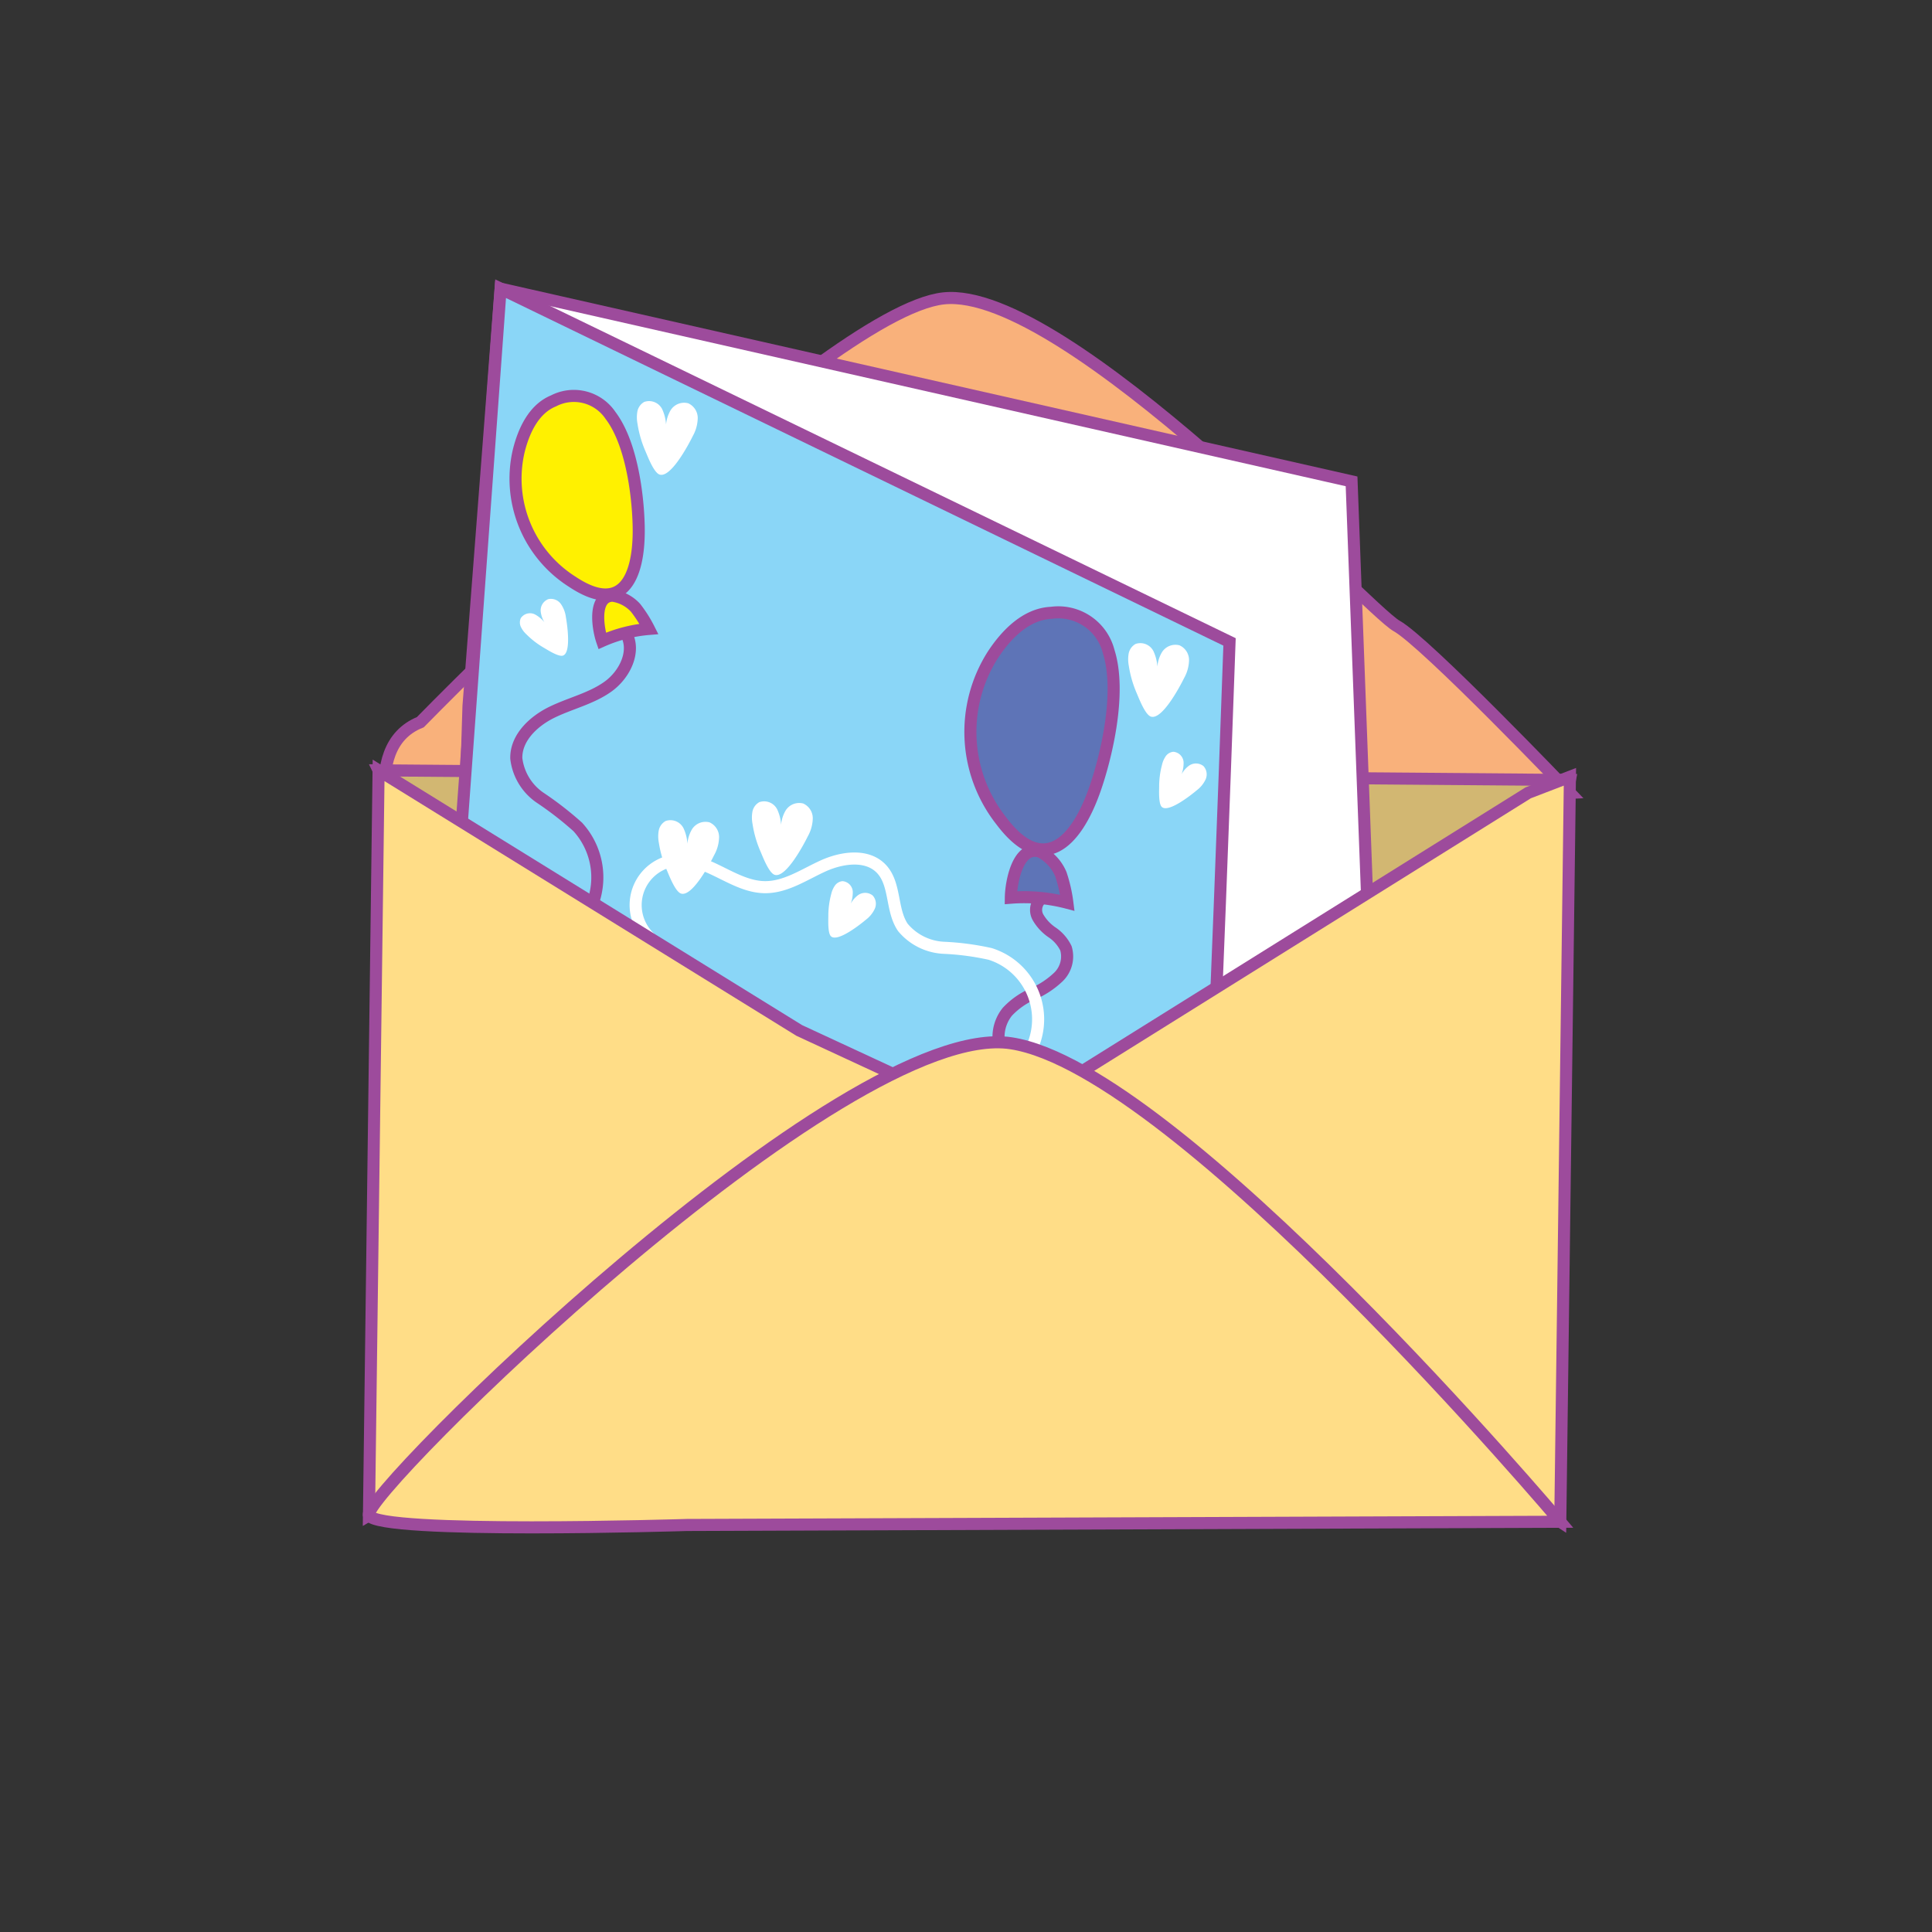 <svg id="word" xmlns="http://www.w3.org/2000/svg" viewBox="0 0 160 160"><rect x="0" y="0" width="160" height="160" fill="#333333" stroke="none"/><defs><style>.cls-1{fill:#f9b17b;}.cls-1,.cls-10,.cls-2,.cls-3,.cls-4,.cls-6,.cls-7,.cls-8{stroke:#9d4b9c;}.cls-1,.cls-10,.cls-2,.cls-3,.cls-4,.cls-6,.cls-7,.cls-8,.cls-9{stroke-miterlimit:10;}.cls-2{fill:#d2b772;}.cls-3,.cls-5{fill:#fff;}.cls-4{fill:#8ad6f7;}.cls-6{fill:#5e74b7;}.cls-7,.cls-9{fill:none;}.cls-8{fill:#fff100;}.cls-9{stroke:#fff;}.cls-10{fill:#ffdd87;}</style></defs><path class="cls-1" d="M34.81,59.809s33.242-34.04,43.347-35.1,35.1,25.8,37.5,27.125,14.36,13.828,14.36,13.828L32.949,70.712S29.492,61.936,34.81,59.809Z"/><polygon class="cls-2" points="31.353 63.798 130.014 64.595 123.366 99.698 47.841 98.103 31.353 63.798"/><polygon class="cls-3" points="38.799 58.479 41.459 23.908 111.931 39.864 113.792 89.593 79.487 107.942 37.736 92.518 38.799 58.479"/><path class="cls-4" d="M41.459,23.908,101.825,53.16s-2.393,68.345-3.191,68.079S39.6,103.422,39.6,103.422L38,71.51Z"/><path class="cls-5" d="M93.481,55.124a2.756,2.756,0,0,1-.009-1,1.154,1.154,0,0,1,.569-.793,1.213,1.213,0,0,1,1.485.6,3.517,3.517,0,0,1,.319,1.716,2.82,2.82,0,0,1,.376-1.622,1.318,1.318,0,0,1,1.457-.583,1.334,1.334,0,0,1,.793,1.23,3.163,3.163,0,0,1-.409,1.483c-.346.7-1.82,3.487-2.747,3.192-.48-.153-.989-1.508-1.175-1.935A9.161,9.161,0,0,1,93.481,55.124Z"/><path class="cls-6" d="M82.223,54.236c1.131-1.727,2.772-3.392,4.834-3.484a4.3,4.3,0,0,1,4.75,3.178c1.126,3.513-.274,9-1.15,11.481-1.544,4.378-4.273,7.181-7.749,2.549A11.876,11.876,0,0,1,82.223,54.236Z"/><path class="cls-6" d="M83.714,74.344a14.042,14.042,0,0,1,4.681.422,12.352,12.352,0,0,0-.543-2.378,3.733,3.733,0,0,0-1.718-1.854C84.3,69.946,83.728,73.075,83.714,74.344Z"/><path class="cls-7" d="M82.886,86.989a3.325,3.325,0,0,1,.539-3.2,6.331,6.331,0,0,1,2.1-1.474A7.315,7.315,0,0,0,87.663,80.9a2.364,2.364,0,0,0,.612-2.37,3.355,3.355,0,0,0-1.136-1.307,3.836,3.836,0,0,1-1.184-1.27,1.258,1.258,0,0,1,.313-1.573"/><path class="cls-5" d="M96.233,63.338a2.07,2.07,0,0,1,.3-.7.874.874,0,0,1,.637-.379.921.921,0,0,1,.85.869,2.672,2.672,0,0,1-.3,1.291,2.141,2.141,0,0,1,.756-1.013,1,1,0,0,1,1.191.039,1.014,1.014,0,0,1,.177,1.1,2.408,2.408,0,0,1-.737.906c-.456.385-2.33,1.871-2.884,1.383-.288-.253-.228-1.35-.227-1.7A6.975,6.975,0,0,1,96.233,63.338Z"/><path class="cls-8" d="M42.953,37.369c.417-1.707,1.26-3.509,2.888-4.17a3.659,3.659,0,0,1,4.715,1.2c1.9,2.5,2.338,7.3,2.341,9.539.006,3.952-1.386,6.977-5.492,4.248A10.108,10.108,0,0,1,42.953,37.369Z"/><path class="cls-8" d="M49.867,53.078a11.964,11.964,0,0,1,3.875-.992,10.518,10.518,0,0,0-1.111-1.754,3.183,3.183,0,0,0-1.906-1C49.088,49.383,49.517,52.056,49.867,53.078Z"/><path class="cls-7" d="M51.856,52.471c.835,1.482-.131,3.413-1.517,4.4s-3.1,1.367-4.631,2.114-2.988,2.12-2.95,3.821a4.585,4.585,0,0,0,1.981,3.263,27.734,27.734,0,0,1,3.111,2.416,6.2,6.2,0,0,1,1.156,6.525"/><path class="cls-5" d="M52.793,35.08a2.734,2.734,0,0,1-.008-1,1.148,1.148,0,0,1,.569-.794,1.213,1.213,0,0,1,1.485.6,3.54,3.54,0,0,1,.319,1.716,2.808,2.808,0,0,1,.375-1.621,1.32,1.32,0,0,1,1.458-.584,1.338,1.338,0,0,1,.793,1.23,3.187,3.187,0,0,1-.409,1.483c-.346.705-1.821,3.487-2.747,3.192-.481-.153-.989-1.507-1.175-1.935A9.168,9.168,0,0,1,52.793,35.08Z"/><path class="cls-5" d="M43.6,52.538a2.059,2.059,0,0,1-.458-.609.872.872,0,0,1-.009-.742.921.921,0,0,1,1.177-.3,2.68,2.68,0,0,1,.968.906,2.139,2.139,0,0,1-.5-1.161,1,1,0,0,1,.628-1.013,1.014,1.014,0,0,1,1.039.394,2.414,2.414,0,0,1,.418,1.091c.106.587.458,2.952-.241,3.189-.362.123-1.283-.476-1.59-.653A6.949,6.949,0,0,1,43.6,52.538Z"/><path class="cls-5" d="M62.32,68.226a2.734,2.734,0,0,1-.008-1,1.148,1.148,0,0,1,.569-.794,1.214,1.214,0,0,1,1.485.6,3.54,3.54,0,0,1,.319,1.716,2.808,2.808,0,0,1,.375-1.621,1.321,1.321,0,0,1,1.458-.584,1.338,1.338,0,0,1,.793,1.23,3.187,3.187,0,0,1-.409,1.483c-.346.7-1.821,3.487-2.747,3.193-.481-.154-.989-1.508-1.175-1.936A9.168,9.168,0,0,1,62.32,68.226Z"/><path class="cls-5" d="M68.835,74.053a2.077,2.077,0,0,1,.3-.7.874.874,0,0,1,.638-.379.922.922,0,0,1,.85.87,2.683,2.683,0,0,1-.3,1.29,2.141,2.141,0,0,1,.756-1.013,1,1,0,0,1,1.192.039,1.016,1.016,0,0,1,.176,1.1,2.407,2.407,0,0,1-.736.906c-.456.385-2.33,1.871-2.884,1.383-.288-.253-.229-1.35-.228-1.7A6.976,6.976,0,0,1,68.835,74.053Z"/><path class="cls-5" d="M54.562,69.786a2.734,2.734,0,0,1-.009-1,1.154,1.154,0,0,1,.569-.793,1.213,1.213,0,0,1,1.485.6,3.515,3.515,0,0,1,.319,1.716,2.82,2.82,0,0,1,.376-1.622,1.318,1.318,0,0,1,1.457-.583,1.336,1.336,0,0,1,.793,1.23,3.166,3.166,0,0,1-.409,1.483C58.8,71.516,57.322,74.3,56.4,74c-.48-.153-.989-1.508-1.175-1.935A9.161,9.161,0,0,1,54.562,69.786Z"/><path class="cls-9" d="M54.393,78.116a3.73,3.73,0,0,1,1.736-6.884c2.532-.164,4.651,2.2,7.188,2.239,1.733.025,3.262-1.036,4.84-1.754s3.673-1.013,4.853.257.782,3.408,1.768,4.838a4.7,4.7,0,0,0,3.376,1.68A22.094,22.094,0,0,1,82,79a5.674,5.674,0,0,1,3.584,7.477"/><polygon class="cls-10" points="66.19 85.338 31.353 63.798 30.556 125.494 84.54 93.848 66.19 85.338"/><polygon class="cls-10" points="126.557 65.659 80.551 94.38 129.216 126.026 130.014 64.33 126.557 65.659"/><path class="cls-10" d="M56.883,126.292l72.333-.266S97.57,88.529,83.742,86.4s-53.984,37.5-53.186,39.092S56.883,126.292,56.883,126.292Z"/></svg>